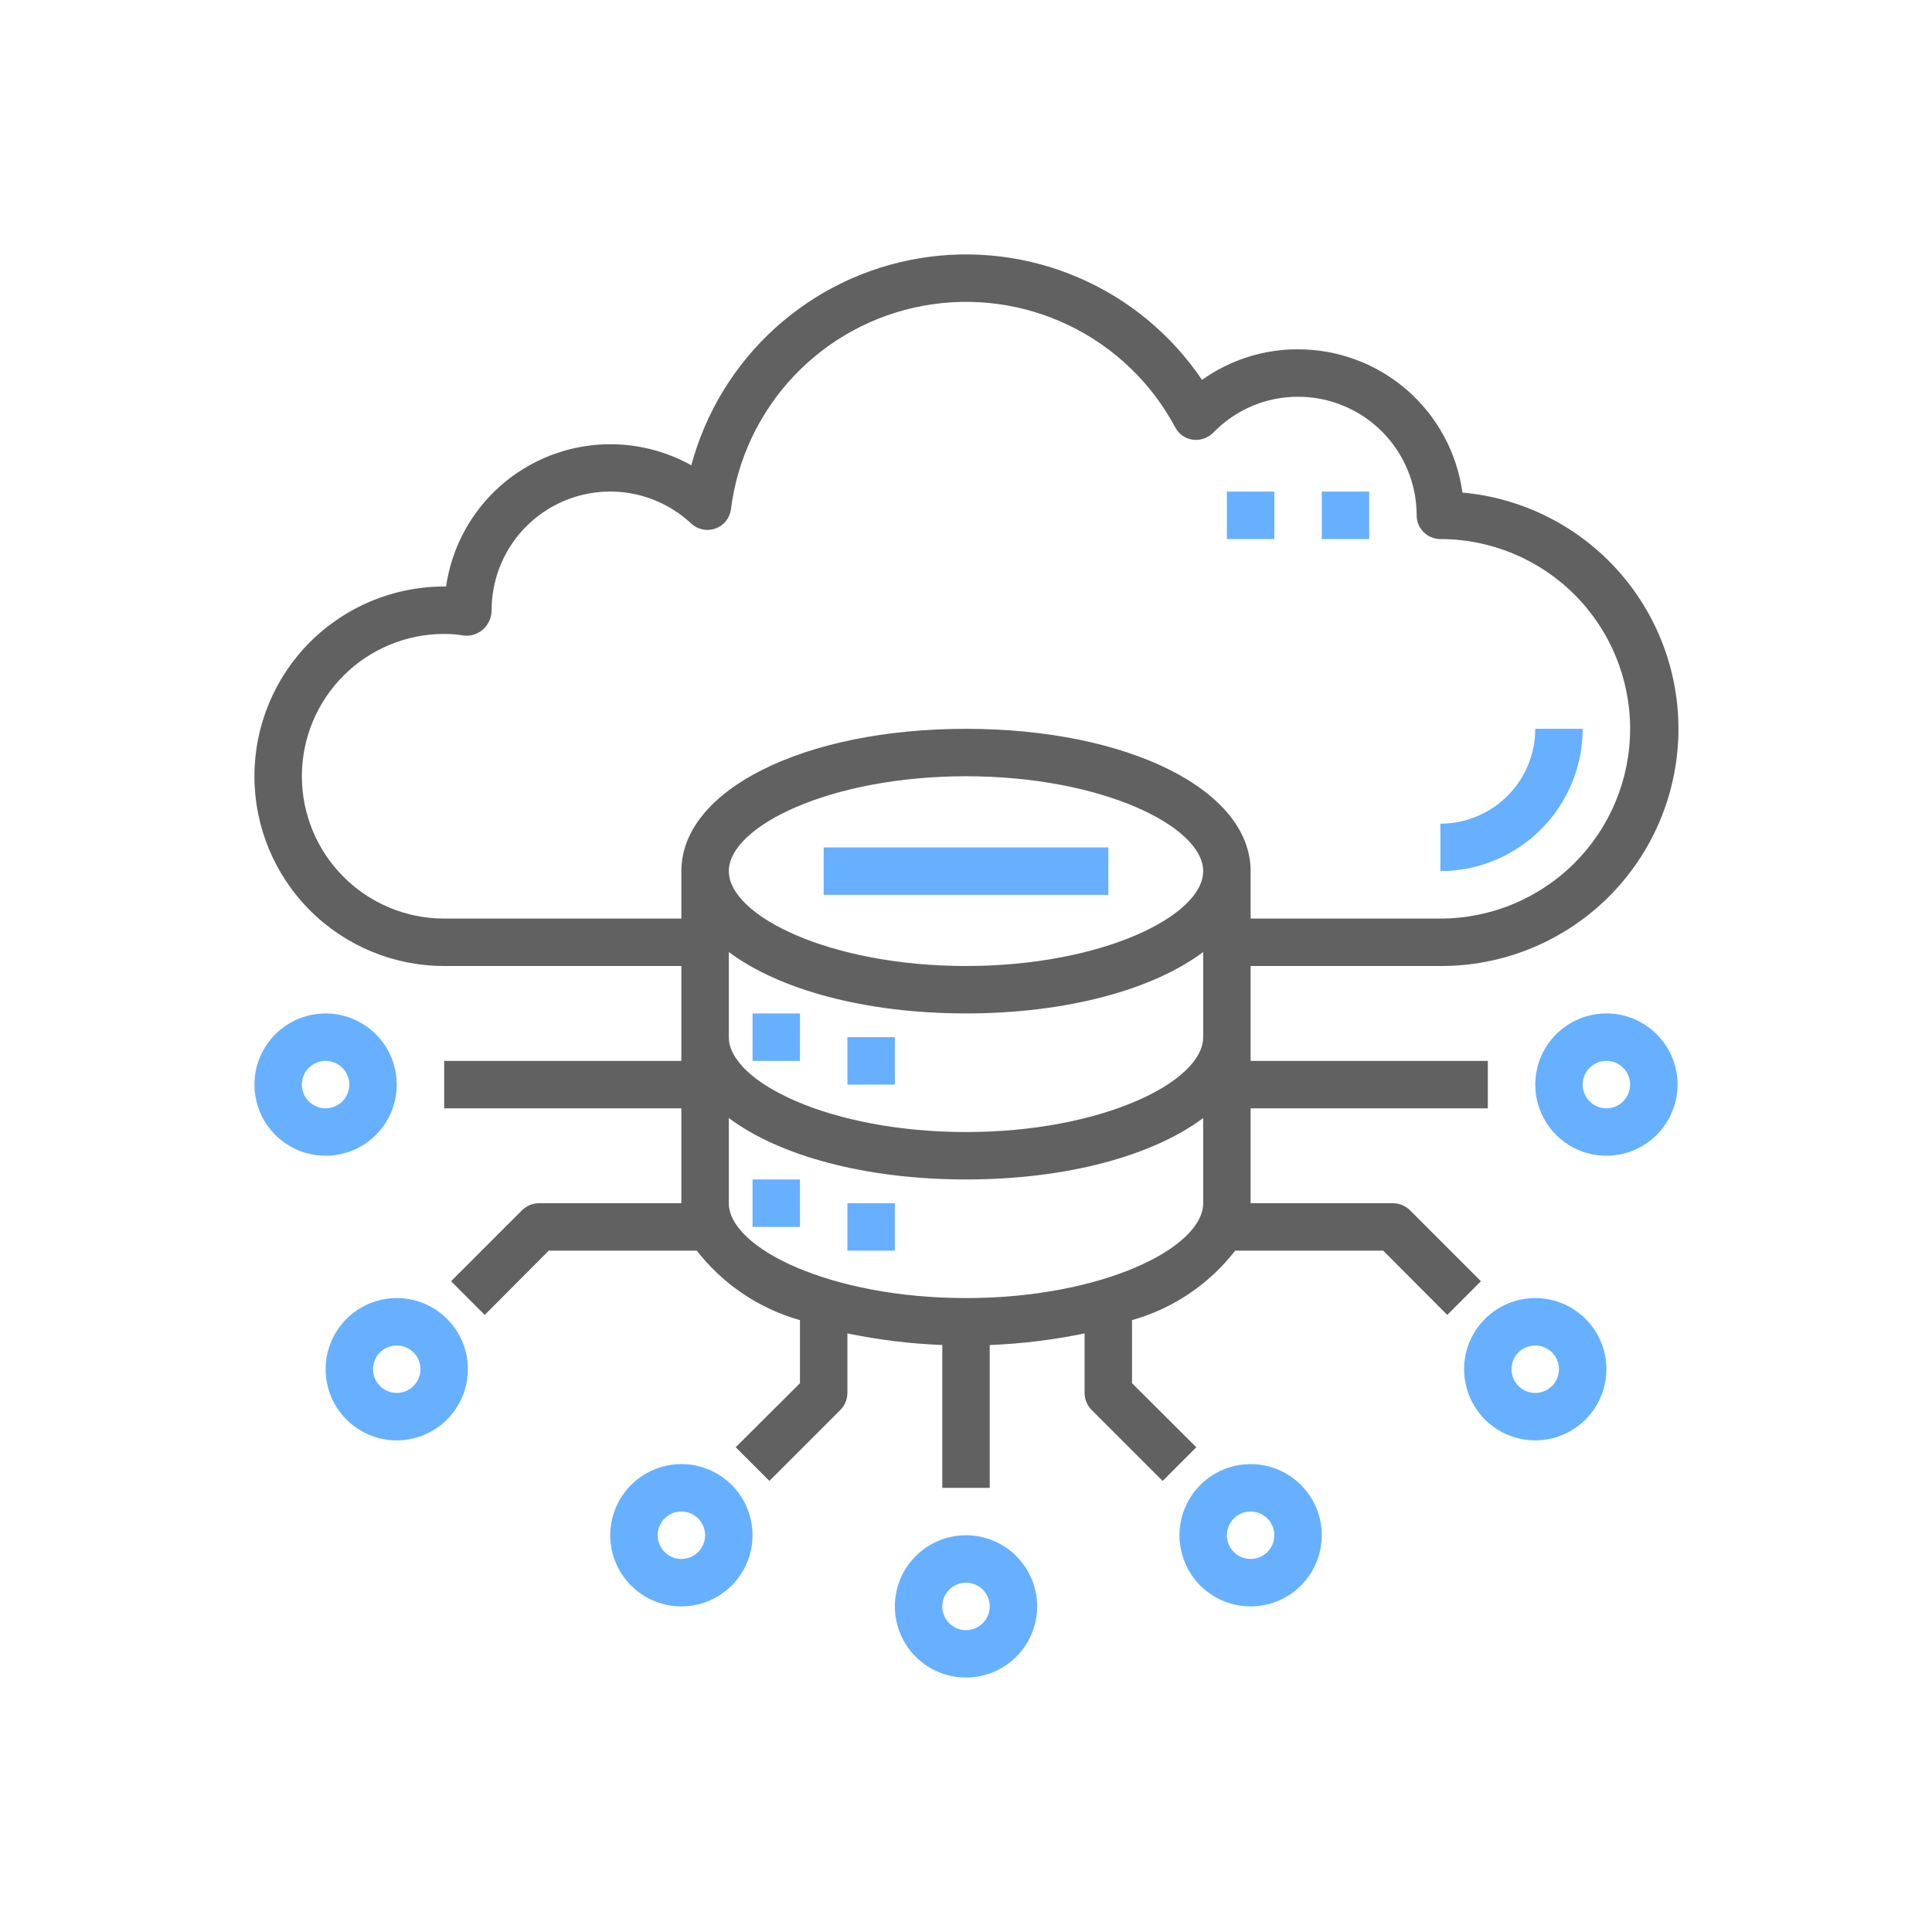 <svg width="84" height="84" viewBox="0 0 84 84" fill="none" xmlns="http://www.w3.org/2000/svg">
<path d="M32.719 44.062H34.781V46.125H32.719V44.062ZM36.844 45.094H38.906V47.156H36.844V45.094ZM32.719 51.281H34.781V53.344H32.719V51.281ZM36.844 52.312H38.906V54.375H36.844V52.312ZM35.812 36.844H48.188V38.906H35.812V36.844ZM57.469 21.375H59.531V23.438H57.469V21.375ZM53.344 21.375H55.406V23.438H53.344V21.375ZM68.812 31.688H66.75C66.75 32.782 66.315 33.831 65.542 34.604C64.768 35.378 63.719 35.812 62.625 35.812V37.875C64.266 37.873 65.838 37.221 66.998 36.061C68.158 34.901 68.811 33.328 68.812 31.688ZM17.25 47.156C17.25 46.544 17.069 45.946 16.729 45.438C16.389 44.929 15.905 44.532 15.34 44.298C14.775 44.064 14.153 44.003 13.553 44.122C12.953 44.241 12.401 44.536 11.969 44.969C11.536 45.401 11.241 45.953 11.122 46.553C11.003 47.153 11.064 47.775 11.298 48.34C11.532 48.906 11.929 49.389 12.438 49.729C12.946 50.069 13.544 50.25 14.156 50.25C14.977 50.25 15.764 49.924 16.344 49.344C16.924 48.764 17.25 47.977 17.25 47.156ZM13.125 47.156C13.125 46.952 13.185 46.753 13.299 46.583C13.412 46.414 13.573 46.282 13.762 46.203C13.95 46.125 14.157 46.105 14.357 46.145C14.557 46.185 14.741 46.283 14.886 46.427C15.03 46.571 15.128 46.755 15.168 46.955C15.207 47.155 15.187 47.362 15.109 47.551C15.031 47.739 14.899 47.9 14.729 48.014C14.56 48.127 14.36 48.188 14.156 48.188C13.883 48.188 13.62 48.079 13.427 47.886C13.234 47.692 13.125 47.43 13.125 47.156ZM17.25 56.438C16.638 56.438 16.04 56.619 15.531 56.959C15.022 57.299 14.626 57.782 14.392 58.347C14.158 58.913 14.096 59.535 14.216 60.135C14.335 60.735 14.63 61.286 15.062 61.719C15.495 62.151 16.046 62.446 16.646 62.566C17.247 62.685 17.869 62.624 18.434 62.389C18.999 62.155 19.482 61.759 19.822 61.25C20.162 60.741 20.344 60.143 20.344 59.531C20.344 58.711 20.018 57.924 19.438 57.344C18.857 56.764 18.07 56.438 17.25 56.438ZM17.25 60.562C17.046 60.562 16.847 60.502 16.677 60.389C16.508 60.275 16.375 60.114 16.297 59.926C16.219 59.737 16.199 59.53 16.239 59.33C16.278 59.13 16.377 58.946 16.521 58.802C16.665 58.658 16.849 58.56 17.049 58.52C17.249 58.48 17.456 58.501 17.645 58.578C17.833 58.657 17.994 58.789 18.108 58.958C18.221 59.128 18.281 59.327 18.281 59.531C18.281 59.805 18.173 60.067 17.979 60.261C17.786 60.454 17.523 60.562 17.25 60.562Z" fill="#66B0FF"/>
<path d="M62.625 42C65.284 42.01 67.843 40.993 69.77 39.161C71.696 37.329 72.841 34.823 72.965 32.167C73.088 29.512 72.182 26.911 70.434 24.908C68.686 22.904 66.232 21.654 63.584 21.416C63.347 19.69 62.492 18.107 61.178 16.962C59.864 15.817 58.18 15.187 56.438 15.188C54.94 15.182 53.479 15.647 52.261 16.518C50.935 14.55 49.07 13.005 46.89 12.068C44.71 11.13 42.306 10.84 39.965 11.231C37.624 11.623 35.446 12.679 33.689 14.275C31.933 15.871 30.672 17.938 30.058 20.23C29.036 19.66 27.891 19.346 26.72 19.317C25.55 19.288 24.39 19.543 23.341 20.062C22.292 20.58 21.384 21.346 20.697 22.294C20.009 23.241 19.563 24.341 19.395 25.5H19.312C17.125 25.5 15.026 26.369 13.479 27.916C11.932 29.463 11.062 31.562 11.062 33.75C11.062 35.938 11.932 38.036 13.479 39.584C15.026 41.131 17.125 42 19.312 42H29.625V46.125H19.312V48.188H29.625V52.312H23.438C23.164 52.315 22.902 52.422 22.705 52.612L19.612 55.705L21.076 57.17L23.86 54.375H30.295C31.429 55.836 33.001 56.895 34.781 57.397V60.14L31.987 62.924L33.451 64.388L36.545 61.295C36.735 61.098 36.842 60.836 36.844 60.562V57.974C38.202 58.256 39.582 58.425 40.969 58.479V64.688H43.031V58.479C44.418 58.425 45.798 58.256 47.156 57.974V60.562C47.158 60.836 47.265 61.098 47.455 61.295L50.549 64.388L52.013 62.924L49.219 60.14V57.397C50.999 56.895 52.571 55.836 53.705 54.375H60.14L62.924 57.17L64.388 55.705L61.295 52.612C61.098 52.422 60.836 52.315 60.562 52.312H54.375V48.188H64.688V46.125H54.375V42H62.625ZM52.312 52.312C52.312 54.262 47.899 56.438 42 56.438C36.101 56.438 31.688 54.262 31.688 52.312V48.61C33.863 50.24 37.597 51.281 42 51.281C46.403 51.281 50.137 50.24 52.312 48.61V52.312ZM52.312 45.094C52.312 47.043 47.899 49.219 42 49.219C36.101 49.219 31.688 47.043 31.688 45.094V41.392C33.863 43.021 37.597 44.062 42 44.062C46.403 44.062 50.137 43.021 52.312 41.392V45.094ZM42 42C36.101 42 31.688 39.824 31.688 37.875C31.688 35.926 36.101 33.75 42 33.75C47.899 33.75 52.312 35.926 52.312 37.875C52.312 39.824 47.899 42 42 42ZM42 31.688C34.946 31.688 29.625 34.348 29.625 37.875V39.938H19.312C17.672 39.938 16.098 39.286 14.937 38.125C13.777 36.965 13.125 35.391 13.125 33.75C13.125 32.109 13.777 30.535 14.937 29.375C16.098 28.214 17.672 27.562 19.312 27.562C19.603 27.561 19.893 27.585 20.179 27.635C20.33 27.649 20.482 27.632 20.626 27.584C20.77 27.536 20.902 27.458 21.014 27.356C21.127 27.251 21.218 27.123 21.28 26.981C21.342 26.839 21.374 26.686 21.375 26.531C21.375 25.525 21.668 24.541 22.22 23.7C22.772 22.859 23.558 22.198 24.48 21.798C25.403 21.398 26.423 21.276 27.414 21.448C28.405 21.621 29.324 22.079 30.058 22.767C30.197 22.896 30.369 22.983 30.555 23.02C30.741 23.057 30.933 23.043 31.111 22.978C31.289 22.913 31.445 22.8 31.564 22.652C31.682 22.504 31.757 22.326 31.78 22.138C32.054 19.968 33.012 17.941 34.514 16.352C36.016 14.762 37.986 13.691 40.137 13.295C42.288 12.899 44.509 13.197 46.48 14.148C48.45 15.098 50.066 16.65 51.096 18.58C51.17 18.724 51.279 18.848 51.412 18.942C51.545 19.035 51.698 19.095 51.859 19.117C52.02 19.138 52.183 19.122 52.337 19.07C52.491 19.018 52.63 18.932 52.746 18.817C53.223 18.32 53.797 17.925 54.431 17.656C55.066 17.386 55.748 17.248 56.438 17.25C57.805 17.25 59.117 17.793 60.084 18.76C61.05 19.727 61.594 21.039 61.594 22.406C61.594 22.68 61.702 22.942 61.896 23.136C62.089 23.329 62.352 23.438 62.625 23.438C64.813 23.438 66.912 24.307 68.459 25.854C70.006 27.401 70.875 29.5 70.875 31.688C70.875 33.876 70.006 35.974 68.459 37.521C66.912 39.068 64.813 39.938 62.625 39.938H54.375V37.875C54.375 34.348 49.054 31.688 42 31.688Z" fill="#616161"/>
<path d="M69.844 44.062C69.232 44.062 68.634 44.244 68.125 44.584C67.616 44.924 67.22 45.407 66.986 45.972C66.751 46.538 66.69 47.16 66.809 47.76C66.929 48.36 67.224 48.911 67.656 49.344C68.089 49.776 68.64 50.071 69.24 50.191C69.84 50.31 70.462 50.249 71.028 50.014C71.593 49.78 72.076 49.384 72.416 48.875C72.756 48.366 72.938 47.768 72.938 47.156C72.938 46.336 72.612 45.549 72.031 44.969C71.451 44.388 70.664 44.062 69.844 44.062ZM69.844 48.188C69.64 48.188 69.44 48.127 69.271 48.014C69.101 47.9 68.969 47.739 68.891 47.551C68.813 47.362 68.793 47.155 68.832 46.955C68.872 46.755 68.97 46.571 69.115 46.427C69.259 46.283 69.442 46.185 69.643 46.145C69.843 46.105 70.05 46.125 70.238 46.203C70.427 46.282 70.588 46.414 70.701 46.583C70.814 46.753 70.875 46.952 70.875 47.156C70.875 47.43 70.766 47.692 70.573 47.886C70.38 48.079 70.117 48.188 69.844 48.188ZM66.75 56.438C66.138 56.438 65.54 56.619 65.031 56.959C64.522 57.299 64.126 57.782 63.892 58.347C63.658 58.913 63.596 59.535 63.716 60.135C63.835 60.735 64.13 61.286 64.562 61.719C64.995 62.151 65.546 62.446 66.146 62.566C66.747 62.685 67.369 62.624 67.934 62.389C68.499 62.155 68.982 61.759 69.322 61.25C69.662 60.741 69.844 60.143 69.844 59.531C69.844 58.711 69.518 57.924 68.938 57.344C68.357 56.763 67.57 56.438 66.75 56.438ZM66.75 60.562C66.546 60.562 66.347 60.502 66.177 60.389C66.007 60.275 65.875 60.114 65.797 59.926C65.719 59.737 65.699 59.53 65.739 59.33C65.778 59.13 65.877 58.946 66.021 58.802C66.165 58.658 66.349 58.56 66.549 58.52C66.749 58.48 66.956 58.5 67.145 58.578C67.333 58.657 67.494 58.789 67.608 58.958C67.721 59.128 67.781 59.327 67.781 59.531C67.781 59.805 67.673 60.067 67.479 60.261C67.286 60.454 67.023 60.562 66.75 60.562ZM54.375 63.656C53.763 63.656 53.165 63.838 52.656 64.178C52.147 64.518 51.751 65.001 51.517 65.566C51.283 66.131 51.221 66.753 51.341 67.354C51.46 67.954 51.755 68.505 52.187 68.938C52.62 69.37 53.171 69.665 53.771 69.784C54.372 69.904 54.994 69.842 55.559 69.608C56.124 69.374 56.607 68.978 56.947 68.469C57.287 67.96 57.469 67.362 57.469 66.75C57.469 65.93 57.143 65.143 56.563 64.562C55.982 63.982 55.196 63.656 54.375 63.656ZM54.375 67.781C54.171 67.781 53.972 67.721 53.802 67.608C53.633 67.494 53.5 67.333 53.422 67.145C53.344 66.956 53.324 66.749 53.364 66.549C53.403 66.349 53.502 66.165 53.646 66.021C53.79 65.877 53.974 65.778 54.174 65.739C54.374 65.699 54.581 65.719 54.77 65.797C54.958 65.875 55.119 66.007 55.233 66.177C55.346 66.347 55.406 66.546 55.406 66.75C55.406 67.023 55.298 67.286 55.104 67.479C54.911 67.673 54.648 67.781 54.375 67.781ZM42 66.75C41.388 66.75 40.79 66.931 40.281 67.271C39.772 67.611 39.376 68.094 39.142 68.66C38.908 69.225 38.846 69.847 38.966 70.447C39.085 71.047 39.38 71.599 39.812 72.031C40.245 72.464 40.796 72.759 41.396 72.878C41.997 72.997 42.619 72.936 43.184 72.702C43.749 72.468 44.232 72.071 44.572 71.562C44.912 71.054 45.094 70.456 45.094 69.844C45.094 69.023 44.768 68.236 44.188 67.656C43.607 67.076 42.821 66.75 42 66.75ZM42 70.875C41.796 70.875 41.597 70.814 41.427 70.701C41.258 70.588 41.125 70.427 41.047 70.238C40.969 70.05 40.949 69.843 40.989 69.643C41.028 69.442 41.127 69.259 41.271 69.115C41.415 68.97 41.599 68.872 41.799 68.832C41.999 68.793 42.206 68.813 42.395 68.891C42.583 68.969 42.744 69.101 42.858 69.271C42.971 69.44 43.031 69.64 43.031 69.844C43.031 70.117 42.923 70.38 42.729 70.573C42.536 70.766 42.273 70.875 42 70.875ZM29.625 63.656C29.013 63.656 28.415 63.838 27.906 64.178C27.397 64.518 27.001 65.001 26.767 65.566C26.533 66.131 26.471 66.753 26.591 67.354C26.71 67.954 27.005 68.505 27.437 68.938C27.87 69.37 28.421 69.665 29.021 69.784C29.622 69.904 30.244 69.842 30.809 69.608C31.374 69.374 31.857 68.978 32.197 68.469C32.537 67.96 32.719 67.362 32.719 66.75C32.719 65.93 32.393 65.143 31.813 64.562C31.232 63.982 30.445 63.656 29.625 63.656ZM29.625 67.781C29.421 67.781 29.222 67.721 29.052 67.608C28.883 67.494 28.75 67.333 28.672 67.145C28.594 66.956 28.574 66.749 28.614 66.549C28.653 66.349 28.752 66.165 28.896 66.021C29.04 65.877 29.224 65.778 29.424 65.739C29.624 65.699 29.831 65.719 30.02 65.797C30.208 65.875 30.369 66.007 30.483 66.177C30.596 66.347 30.656 66.546 30.656 66.75C30.656 67.023 30.548 67.286 30.354 67.479C30.161 67.673 29.898 67.781 29.625 67.781Z" fill="#66B0FF"/>
</svg>

